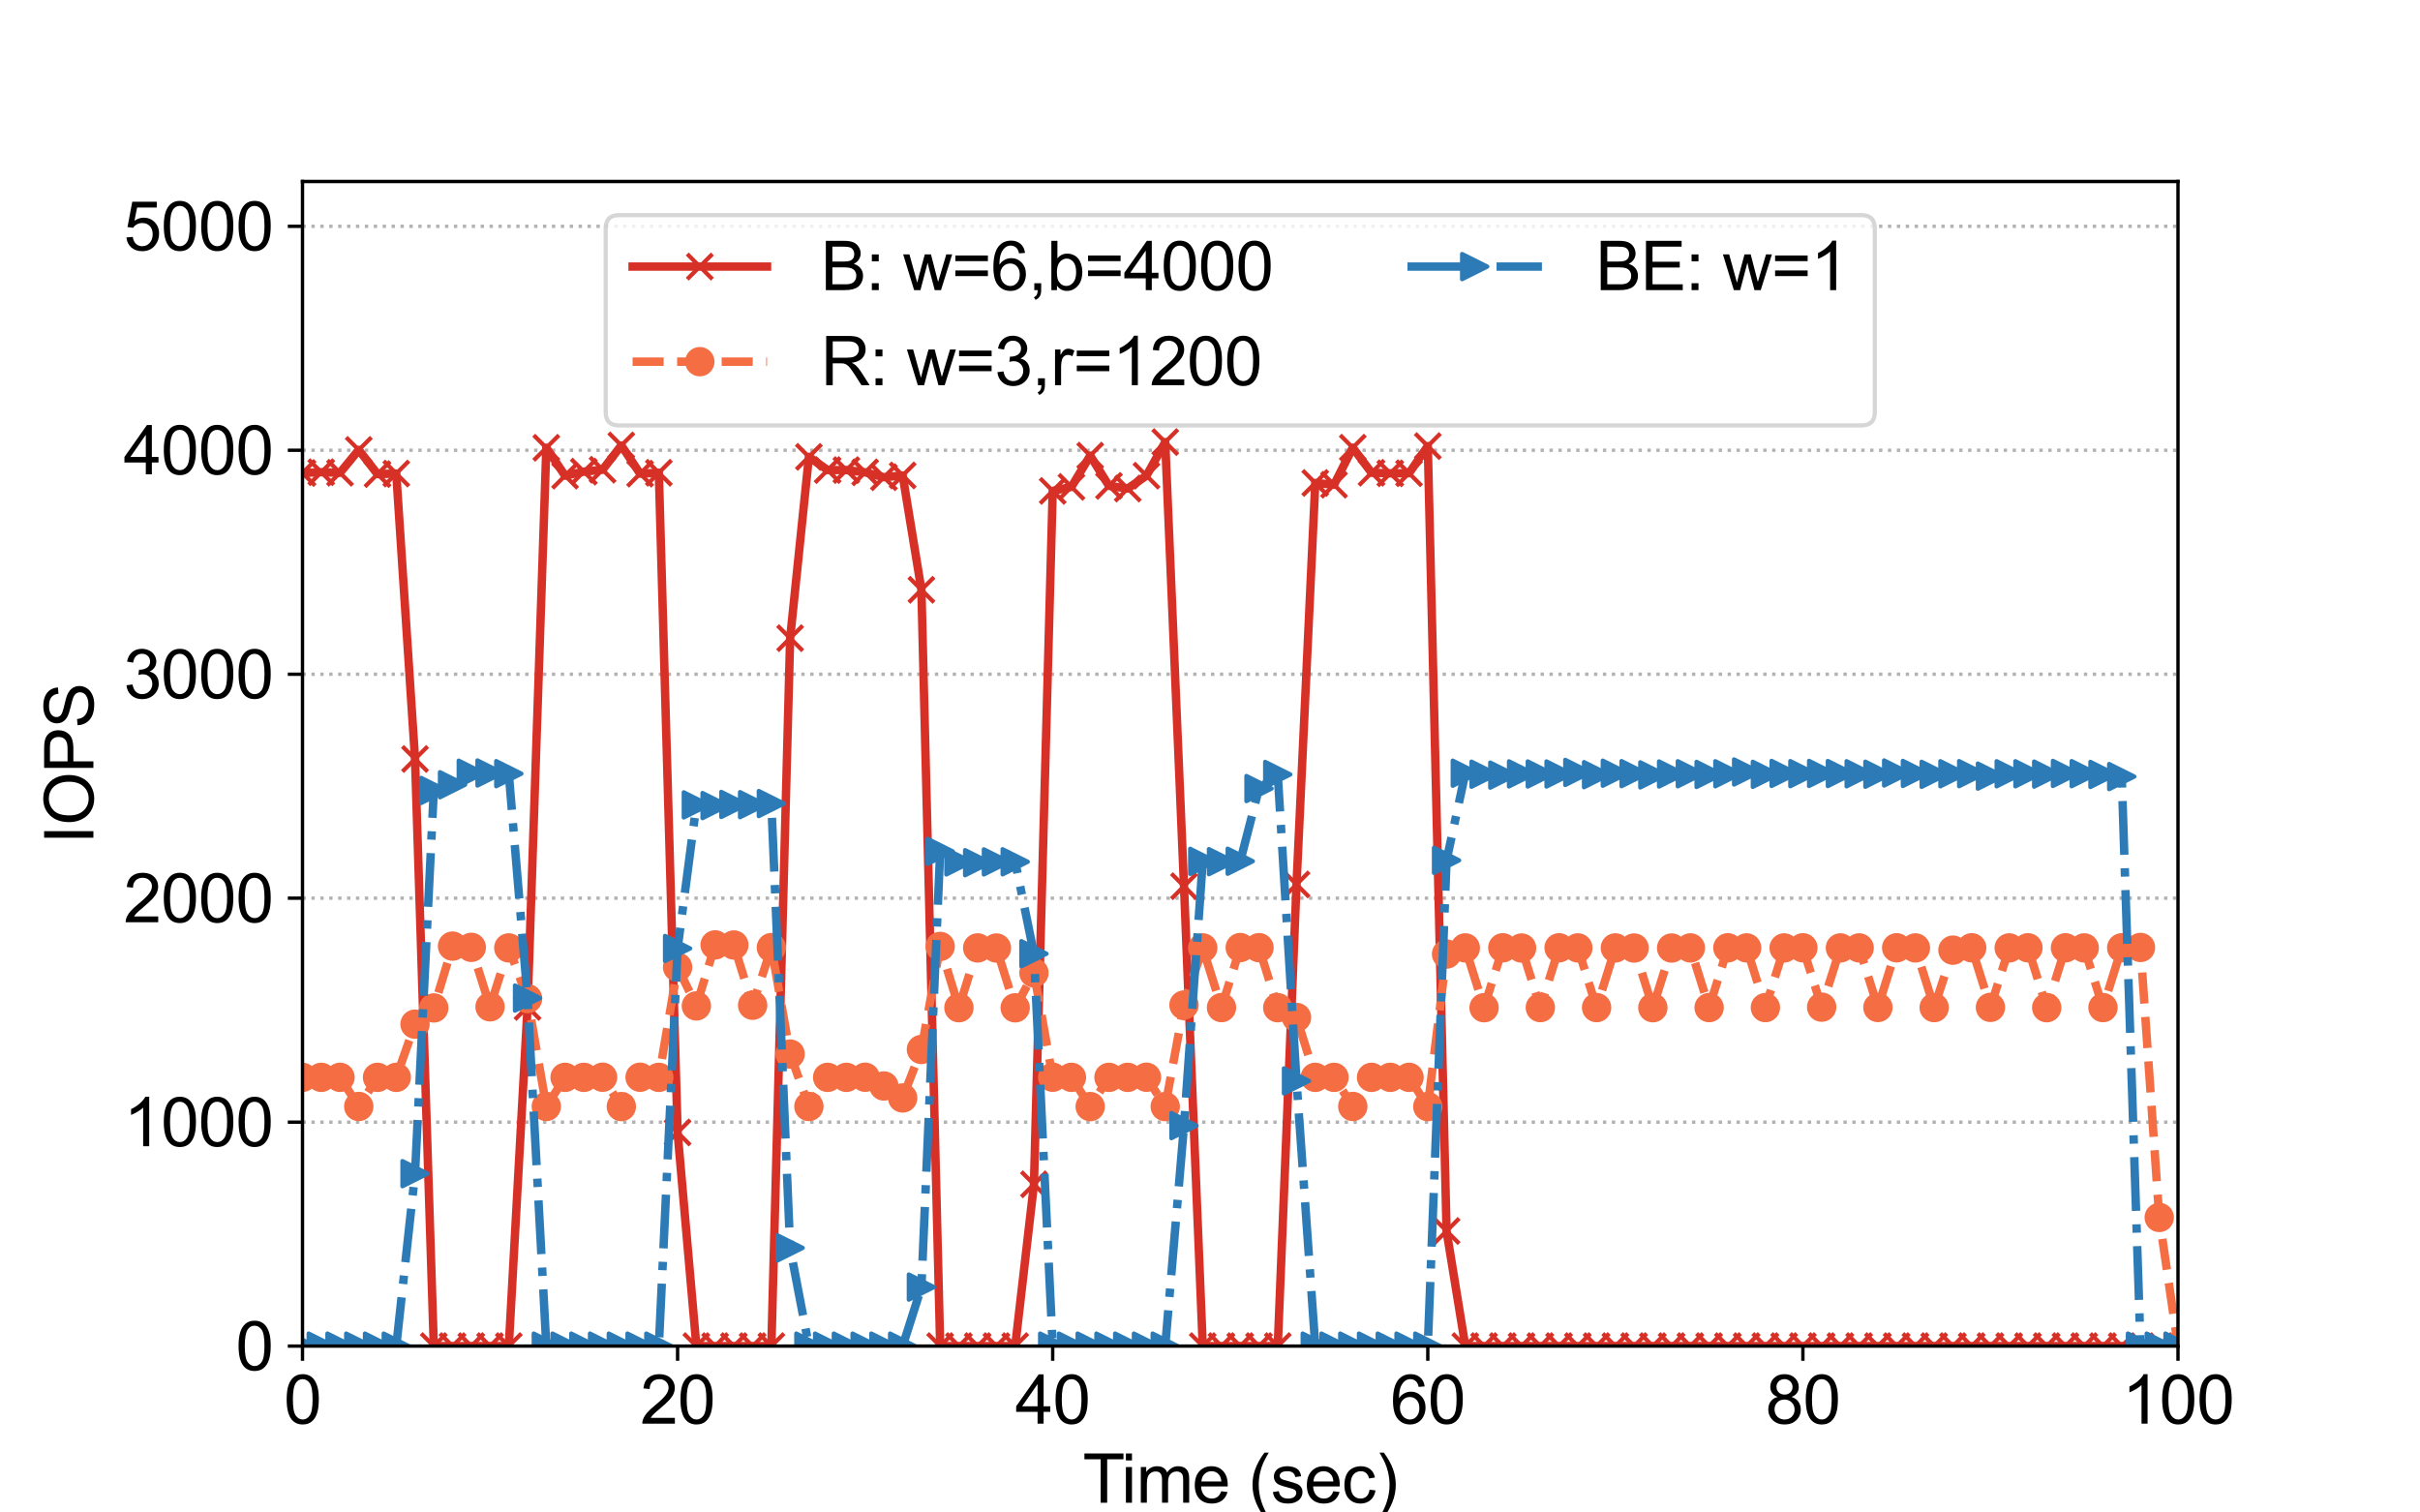 <?xml version="1.0" encoding="utf-8" standalone="no"?>
<!DOCTYPE svg PUBLIC "-//W3C//DTD SVG 1.1//EN"
  "http://www.w3.org/Graphics/SVG/1.1/DTD/svg11.dtd">
<svg height="360pt" version="1.1" viewBox="0 0 576 360" width="576pt" xmlns="http://www.w3.org/2000/svg" xmlns:xlink="http://www.w3.org/1999/xlink">
 <defs>
  <style type="text/css">*{stroke-linecap:butt;stroke-linejoin:round;}</style>
 </defs>
 <g id="figure_1">
  <g id="patch_1">
   <path d="M 0 360 
L 576 360 
L 576 0 
L 0 0 
z
" style="fill:#ffffff;"/>
  </g>
  <g id="axes_1">
   <g id="patch_2">
    <path d="M 72 320.4 
L 518.4 320.4 
L 518.4 43.2 
L 72 43.2 
z
" style="fill:#ffffff;"/>
   </g>
   <g id="matplotlib.axis_1">
    <g id="xtick_1">
     <g id="line2d_1">
      <defs>
       <path d="M 0 0 
L 0 3.5 
" id="m200ebbb03b" style="stroke:#000000;stroke-width:0.8;"/>
      </defs>
      <g>
       <use style="stroke:#000000;stroke-width:0.8;" x="72" xlink:href="#m200ebbb03b" y="320.4"/>
      </g>
     </g>
     <g id="text_1">
      <!-- 0 -->
      <g transform="translate(67.551 338.853)scale(0.16 -0.16)">
       <defs>
        <path d="M 266 2259 
Q 266 3072 433 3567 
Q 600 4063 929 4331 
Q 1259 4600 1759 4600 
Q 2128 4600 2406 4451 
Q 2684 4303 2865 4023 
Q 3047 3744 3150 3342 
Q 3253 2941 3253 2259 
Q 3253 1453 3087 958 
Q 2922 463 2592 192 
Q 2263 -78 1759 -78 
Q 1097 -78 719 397 
Q 266 969 266 2259 
z
M 844 2259 
Q 844 1131 1108 757 
Q 1372 384 1759 384 
Q 2147 384 2411 759 
Q 2675 1134 2675 2259 
Q 2675 3391 2411 3762 
Q 2147 4134 1753 4134 
Q 1366 4134 1134 3806 
Q 844 3388 844 2259 
z
" id="ArialMT-30" transform="scale(0.016)"/>
       </defs>
       <use xlink:href="#ArialMT-30"/>
      </g>
     </g>
    </g>
    <g id="xtick_2">
     <g id="line2d_2">
      <g>
       <use style="stroke:#000000;stroke-width:0.8;" x="161.28" xlink:href="#m200ebbb03b" y="320.4"/>
      </g>
     </g>
     <g id="text_2">
      <!-- 20 -->
      <g transform="translate(152.382 338.853)scale(0.16 -0.16)">
       <defs>
        <path d="M 3222 541 
L 3222 0 
L 194 0 
Q 188 203 259 391 
Q 375 700 629 1000 
Q 884 1300 1366 1694 
Q 2113 2306 2375 2664 
Q 2638 3022 2638 3341 
Q 2638 3675 2398 3904 
Q 2159 4134 1775 4134 
Q 1369 4134 1125 3890 
Q 881 3647 878 3216 
L 300 3275 
Q 359 3922 746 4261 
Q 1134 4600 1788 4600 
Q 2447 4600 2831 4234 
Q 3216 3869 3216 3328 
Q 3216 3053 3103 2787 
Q 2991 2522 2730 2228 
Q 2469 1934 1863 1422 
Q 1356 997 1212 845 
Q 1069 694 975 541 
L 3222 541 
z
" id="ArialMT-32" transform="scale(0.016)"/>
       </defs>
       <use xlink:href="#ArialMT-32"/>
       <use x="55.615" xlink:href="#ArialMT-30"/>
      </g>
     </g>
    </g>
    <g id="xtick_3">
     <g id="line2d_3">
      <g>
       <use style="stroke:#000000;stroke-width:0.8;" x="250.56" xlink:href="#m200ebbb03b" y="320.4"/>
      </g>
     </g>
     <g id="text_3">
      <!-- 40 -->
      <g transform="translate(241.662 338.853)scale(0.16 -0.16)">
       <defs>
        <path d="M 2069 0 
L 2069 1097 
L 81 1097 
L 81 1613 
L 2172 4581 
L 2631 4581 
L 2631 1613 
L 3250 1613 
L 3250 1097 
L 2631 1097 
L 2631 0 
L 2069 0 
z
M 2069 1613 
L 2069 3678 
L 634 1613 
L 2069 1613 
z
" id="ArialMT-34" transform="scale(0.016)"/>
       </defs>
       <use xlink:href="#ArialMT-34"/>
       <use x="55.615" xlink:href="#ArialMT-30"/>
      </g>
     </g>
    </g>
    <g id="xtick_4">
     <g id="line2d_4">
      <g>
       <use style="stroke:#000000;stroke-width:0.8;" x="339.84" xlink:href="#m200ebbb03b" y="320.4"/>
      </g>
     </g>
     <g id="text_4">
      <!-- 60 -->
      <g transform="translate(330.942 338.853)scale(0.16 -0.16)">
       <defs>
        <path d="M 3184 3459 
L 2625 3416 
Q 2550 3747 2413 3897 
Q 2184 4138 1850 4138 
Q 1581 4138 1378 3988 
Q 1113 3794 959 3422 
Q 806 3050 800 2363 
Q 1003 2672 1297 2822 
Q 1591 2972 1913 2972 
Q 2475 2972 2870 2558 
Q 3266 2144 3266 1488 
Q 3266 1056 3080 686 
Q 2894 316 2569 119 
Q 2244 -78 1831 -78 
Q 1128 -78 684 439 
Q 241 956 241 2144 
Q 241 3472 731 4075 
Q 1159 4600 1884 4600 
Q 2425 4600 2770 4297 
Q 3116 3994 3184 3459 
z
M 888 1484 
Q 888 1194 1011 928 
Q 1134 663 1356 523 
Q 1578 384 1822 384 
Q 2178 384 2434 671 
Q 2691 959 2691 1453 
Q 2691 1928 2437 2201 
Q 2184 2475 1800 2475 
Q 1419 2475 1153 2201 
Q 888 1928 888 1484 
z
" id="ArialMT-36" transform="scale(0.016)"/>
       </defs>
       <use xlink:href="#ArialMT-36"/>
       <use x="55.615" xlink:href="#ArialMT-30"/>
      </g>
     </g>
    </g>
    <g id="xtick_5">
     <g id="line2d_5">
      <g>
       <use style="stroke:#000000;stroke-width:0.8;" x="429.12" xlink:href="#m200ebbb03b" y="320.4"/>
      </g>
     </g>
     <g id="text_5">
      <!-- 80 -->
      <g transform="translate(420.223 338.853)scale(0.16 -0.16)">
       <defs>
        <path d="M 1131 2484 
Q 781 2613 612 2850 
Q 444 3088 444 3419 
Q 444 3919 803 4259 
Q 1163 4600 1759 4600 
Q 2359 4600 2725 4251 
Q 3091 3903 3091 3403 
Q 3091 3084 2923 2848 
Q 2756 2613 2416 2484 
Q 2838 2347 3058 2040 
Q 3278 1734 3278 1309 
Q 3278 722 2862 322 
Q 2447 -78 1769 -78 
Q 1091 -78 675 323 
Q 259 725 259 1325 
Q 259 1772 486 2073 
Q 713 2375 1131 2484 
z
M 1019 3438 
Q 1019 3113 1228 2906 
Q 1438 2700 1772 2700 
Q 2097 2700 2305 2904 
Q 2513 3109 2513 3406 
Q 2513 3716 2298 3927 
Q 2084 4138 1766 4138 
Q 1444 4138 1231 3931 
Q 1019 3725 1019 3438 
z
M 838 1322 
Q 838 1081 952 856 
Q 1066 631 1291 507 
Q 1516 384 1775 384 
Q 2178 384 2440 643 
Q 2703 903 2703 1303 
Q 2703 1709 2433 1975 
Q 2163 2241 1756 2241 
Q 1359 2241 1098 1978 
Q 838 1716 838 1322 
z
" id="ArialMT-38" transform="scale(0.016)"/>
       </defs>
       <use xlink:href="#ArialMT-38"/>
       <use x="55.615" xlink:href="#ArialMT-30"/>
      </g>
     </g>
    </g>
    <g id="xtick_6">
     <g id="line2d_6">
      <g>
       <use style="stroke:#000000;stroke-width:0.8;" x="518.4" xlink:href="#m200ebbb03b" y="320.4"/>
      </g>
     </g>
     <g id="text_6">
      <!-- 100 -->
      <g transform="translate(505.054 338.853)scale(0.16 -0.16)">
       <defs>
        <path d="M 2384 0 
L 1822 0 
L 1822 3584 
Q 1619 3391 1289 3197 
Q 959 3003 697 2906 
L 697 3450 
Q 1169 3672 1522 3987 
Q 1875 4303 2022 4600 
L 2384 4600 
L 2384 0 
z
" id="ArialMT-31" transform="scale(0.016)"/>
       </defs>
       <use xlink:href="#ArialMT-31"/>
       <use x="55.615" xlink:href="#ArialMT-30"/>
       <use x="111.23" xlink:href="#ArialMT-30"/>
      </g>
     </g>
    </g>
    <g id="text_7">
     <!-- Time (sec) -->
     <g transform="translate(257.725 357.68)scale(0.16 -0.16)">
      <defs>
       <path d="M 1659 0 
L 1659 4041 
L 150 4041 
L 150 4581 
L 3781 4581 
L 3781 4041 
L 2266 4041 
L 2266 0 
L 1659 0 
z
" id="ArialMT-54" transform="scale(0.016)"/>
       <path d="M 425 3934 
L 425 4581 
L 988 4581 
L 988 3934 
L 425 3934 
z
M 425 0 
L 425 3319 
L 988 3319 
L 988 0 
L 425 0 
z
" id="ArialMT-69" transform="scale(0.016)"/>
       <path d="M 422 0 
L 422 3319 
L 925 3319 
L 925 2853 
Q 1081 3097 1340 3245 
Q 1600 3394 1931 3394 
Q 2300 3394 2536 3241 
Q 2772 3088 2869 2813 
Q 3263 3394 3894 3394 
Q 4388 3394 4653 3120 
Q 4919 2847 4919 2278 
L 4919 0 
L 4359 0 
L 4359 2091 
Q 4359 2428 4304 2576 
Q 4250 2725 4106 2815 
Q 3963 2906 3769 2906 
Q 3419 2906 3187 2673 
Q 2956 2441 2956 1928 
L 2956 0 
L 2394 0 
L 2394 2156 
Q 2394 2531 2256 2718 
Q 2119 2906 1806 2906 
Q 1569 2906 1367 2781 
Q 1166 2656 1075 2415 
Q 984 2175 984 1722 
L 984 0 
L 422 0 
z
" id="ArialMT-6d" transform="scale(0.016)"/>
       <path d="M 2694 1069 
L 3275 997 
Q 3138 488 2766 206 
Q 2394 -75 1816 -75 
Q 1088 -75 661 373 
Q 234 822 234 1631 
Q 234 2469 665 2931 
Q 1097 3394 1784 3394 
Q 2450 3394 2872 2941 
Q 3294 2488 3294 1666 
Q 3294 1616 3291 1516 
L 816 1516 
Q 847 969 1125 678 
Q 1403 388 1819 388 
Q 2128 388 2347 550 
Q 2566 713 2694 1069 
z
M 847 1978 
L 2700 1978 
Q 2663 2397 2488 2606 
Q 2219 2931 1791 2931 
Q 1403 2931 1139 2672 
Q 875 2413 847 1978 
z
" id="ArialMT-65" transform="scale(0.016)"/>
       <path id="ArialMT-20" transform="scale(0.016)"/>
       <path d="M 1497 -1347 
Q 1031 -759 709 28 
Q 388 816 388 1659 
Q 388 2403 628 3084 
Q 909 3875 1497 4659 
L 1900 4659 
Q 1522 4009 1400 3731 
Q 1209 3300 1100 2831 
Q 966 2247 966 1656 
Q 966 153 1900 -1347 
L 1497 -1347 
z
" id="ArialMT-28" transform="scale(0.016)"/>
       <path d="M 197 991 
L 753 1078 
Q 800 744 1014 566 
Q 1228 388 1613 388 
Q 2000 388 2187 545 
Q 2375 703 2375 916 
Q 2375 1106 2209 1216 
Q 2094 1291 1634 1406 
Q 1016 1563 777 1677 
Q 538 1791 414 1992 
Q 291 2194 291 2438 
Q 291 2659 392 2848 
Q 494 3038 669 3163 
Q 800 3259 1026 3326 
Q 1253 3394 1513 3394 
Q 1903 3394 2198 3281 
Q 2494 3169 2634 2976 
Q 2775 2784 2828 2463 
L 2278 2388 
Q 2241 2644 2061 2787 
Q 1881 2931 1553 2931 
Q 1166 2931 1000 2803 
Q 834 2675 834 2503 
Q 834 2394 903 2306 
Q 972 2216 1119 2156 
Q 1203 2125 1616 2013 
Q 2213 1853 2448 1751 
Q 2684 1650 2818 1456 
Q 2953 1263 2953 975 
Q 2953 694 2789 445 
Q 2625 197 2315 61 
Q 2006 -75 1616 -75 
Q 969 -75 630 194 
Q 291 463 197 991 
z
" id="ArialMT-73" transform="scale(0.016)"/>
       <path d="M 2588 1216 
L 3141 1144 
Q 3050 572 2676 248 
Q 2303 -75 1759 -75 
Q 1078 -75 664 370 
Q 250 816 250 1647 
Q 250 2184 428 2587 
Q 606 2991 970 3192 
Q 1334 3394 1763 3394 
Q 2303 3394 2647 3120 
Q 2991 2847 3088 2344 
L 2541 2259 
Q 2463 2594 2264 2762 
Q 2066 2931 1784 2931 
Q 1359 2931 1093 2626 
Q 828 2322 828 1663 
Q 828 994 1084 691 
Q 1341 388 1753 388 
Q 2084 388 2306 591 
Q 2528 794 2588 1216 
z
" id="ArialMT-63" transform="scale(0.016)"/>
       <path d="M 791 -1347 
L 388 -1347 
Q 1322 153 1322 1656 
Q 1322 2244 1188 2822 
Q 1081 3291 891 3722 
Q 769 4003 388 4659 
L 791 4659 
Q 1378 3875 1659 3084 
Q 1900 2403 1900 1659 
Q 1900 816 1576 28 
Q 1253 -759 791 -1347 
z
" id="ArialMT-29" transform="scale(0.016)"/>
      </defs>
      <use xlink:href="#ArialMT-54"/>
      <use x="57.334" xlink:href="#ArialMT-69"/>
      <use x="79.551" xlink:href="#ArialMT-6d"/>
      <use x="162.852" xlink:href="#ArialMT-65"/>
      <use x="218.467" xlink:href="#ArialMT-20"/>
      <use x="246.25" xlink:href="#ArialMT-28"/>
      <use x="279.551" xlink:href="#ArialMT-73"/>
      <use x="329.551" xlink:href="#ArialMT-65"/>
      <use x="385.166" xlink:href="#ArialMT-63"/>
      <use x="435.166" xlink:href="#ArialMT-29"/>
     </g>
    </g>
   </g>
   <g id="matplotlib.axis_2">
    <g id="ytick_1">
     <g id="line2d_7">
      <path clip-path="url(#pb73de44a5d)" d="M 72 320.4 
L 518.4 320.4 
" style="fill:none;stroke:#b2b2b2;stroke-dasharray:0.8,1.32;stroke-dashoffset:0;stroke-width:0.8;"/>
     </g>
     <g id="line2d_8">
      <defs>
       <path d="M 0 0 
L -3.5 0 
" id="m3f30666cab" style="stroke:#000000;stroke-width:0.8;"/>
      </defs>
      <g>
       <use style="stroke:#000000;stroke-width:0.8;" x="72" xlink:href="#m3f30666cab" y="320.4"/>
      </g>
     </g>
     <g id="text_8">
      <!-- 0 -->
      <g transform="translate(56.102 326.126)scale(0.16 -0.16)">
       <use xlink:href="#ArialMT-30"/>
      </g>
     </g>
    </g>
    <g id="ytick_2">
     <g id="line2d_9">
      <path clip-path="url(#pb73de44a5d)" d="M 72 267.092 
L 518.4 267.092 
" style="fill:none;stroke:#b2b2b2;stroke-dasharray:0.8,1.32;stroke-dashoffset:0;stroke-width:0.8;"/>
     </g>
     <g id="line2d_10">
      <g>
       <use style="stroke:#000000;stroke-width:0.8;" x="72" xlink:href="#m3f30666cab" y="267.092"/>
      </g>
     </g>
     <g id="text_9">
      <!-- 1000 -->
      <g transform="translate(29.41 272.819)scale(0.16 -0.16)">
       <use xlink:href="#ArialMT-31"/>
       <use x="55.615" xlink:href="#ArialMT-30"/>
       <use x="111.23" xlink:href="#ArialMT-30"/>
       <use x="166.846" xlink:href="#ArialMT-30"/>
      </g>
     </g>
    </g>
    <g id="ytick_3">
     <g id="line2d_11">
      <path clip-path="url(#pb73de44a5d)" d="M 72 213.785 
L 518.4 213.785 
" style="fill:none;stroke:#b2b2b2;stroke-dasharray:0.8,1.32;stroke-dashoffset:0;stroke-width:0.8;"/>
     </g>
     <g id="line2d_12">
      <g>
       <use style="stroke:#000000;stroke-width:0.8;" x="72" xlink:href="#m3f30666cab" y="213.785"/>
      </g>
     </g>
     <g id="text_10">
      <!-- 2000 -->
      <g transform="translate(29.41 219.511)scale(0.16 -0.16)">
       <use xlink:href="#ArialMT-32"/>
       <use x="55.615" xlink:href="#ArialMT-30"/>
       <use x="111.23" xlink:href="#ArialMT-30"/>
       <use x="166.846" xlink:href="#ArialMT-30"/>
      </g>
     </g>
    </g>
    <g id="ytick_4">
     <g id="line2d_13">
      <path clip-path="url(#pb73de44a5d)" d="M 72 160.477 
L 518.4 160.477 
" style="fill:none;stroke:#b2b2b2;stroke-dasharray:0.8,1.32;stroke-dashoffset:0;stroke-width:0.8;"/>
     </g>
     <g id="line2d_14">
      <g>
       <use style="stroke:#000000;stroke-width:0.8;" x="72" xlink:href="#m3f30666cab" y="160.477"/>
      </g>
     </g>
     <g id="text_11">
      <!-- 3000 -->
      <g transform="translate(29.41 166.203)scale(0.16 -0.16)">
       <defs>
        <path d="M 269 1209 
L 831 1284 
Q 928 806 1161 595 
Q 1394 384 1728 384 
Q 2125 384 2398 659 
Q 2672 934 2672 1341 
Q 2672 1728 2419 1979 
Q 2166 2231 1775 2231 
Q 1616 2231 1378 2169 
L 1441 2663 
Q 1497 2656 1531 2656 
Q 1891 2656 2178 2843 
Q 2466 3031 2466 3422 
Q 2466 3731 2256 3934 
Q 2047 4138 1716 4138 
Q 1388 4138 1169 3931 
Q 950 3725 888 3313 
L 325 3413 
Q 428 3978 793 4289 
Q 1159 4600 1703 4600 
Q 2078 4600 2393 4439 
Q 2709 4278 2876 4000 
Q 3044 3722 3044 3409 
Q 3044 3113 2884 2869 
Q 2725 2625 2413 2481 
Q 2819 2388 3044 2092 
Q 3269 1797 3269 1353 
Q 3269 753 2831 336 
Q 2394 -81 1725 -81 
Q 1122 -81 723 278 
Q 325 638 269 1209 
z
" id="ArialMT-33" transform="scale(0.016)"/>
       </defs>
       <use xlink:href="#ArialMT-33"/>
       <use x="55.615" xlink:href="#ArialMT-30"/>
       <use x="111.23" xlink:href="#ArialMT-30"/>
       <use x="166.846" xlink:href="#ArialMT-30"/>
      </g>
     </g>
    </g>
    <g id="ytick_5">
     <g id="line2d_15">
      <path clip-path="url(#pb73de44a5d)" d="M 72 107.169 
L 518.4 107.169 
" style="fill:none;stroke:#b2b2b2;stroke-dasharray:0.8,1.32;stroke-dashoffset:0;stroke-width:0.8;"/>
     </g>
     <g id="line2d_16">
      <g>
       <use style="stroke:#000000;stroke-width:0.8;" x="72" xlink:href="#m3f30666cab" y="107.169"/>
      </g>
     </g>
     <g id="text_12">
      <!-- 4000 -->
      <g transform="translate(29.41 112.895)scale(0.16 -0.16)">
       <use xlink:href="#ArialMT-34"/>
       <use x="55.615" xlink:href="#ArialMT-30"/>
       <use x="111.23" xlink:href="#ArialMT-30"/>
       <use x="166.846" xlink:href="#ArialMT-30"/>
      </g>
     </g>
    </g>
    <g id="ytick_6">
     <g id="line2d_17">
      <path clip-path="url(#pb73de44a5d)" d="M 72 53.862 
L 518.4 53.862 
" style="fill:none;stroke:#b2b2b2;stroke-dasharray:0.8,1.32;stroke-dashoffset:0;stroke-width:0.8;"/>
     </g>
     <g id="line2d_18">
      <g>
       <use style="stroke:#000000;stroke-width:0.8;" x="72" xlink:href="#m3f30666cab" y="53.862"/>
      </g>
     </g>
     <g id="text_13">
      <!-- 5000 -->
      <g transform="translate(29.41 59.588)scale(0.16 -0.16)">
       <defs>
        <path d="M 266 1200 
L 856 1250 
Q 922 819 1161 601 
Q 1400 384 1738 384 
Q 2144 384 2425 690 
Q 2706 997 2706 1503 
Q 2706 1984 2436 2262 
Q 2166 2541 1728 2541 
Q 1456 2541 1237 2417 
Q 1019 2294 894 2097 
L 366 2166 
L 809 4519 
L 3088 4519 
L 3088 3981 
L 1259 3981 
L 1013 2750 
Q 1425 3038 1878 3038 
Q 2478 3038 2890 2622 
Q 3303 2206 3303 1553 
Q 3303 931 2941 478 
Q 2500 -78 1738 -78 
Q 1113 -78 717 272 
Q 322 622 266 1200 
z
" id="ArialMT-35" transform="scale(0.016)"/>
       </defs>
       <use xlink:href="#ArialMT-35"/>
       <use x="55.615" xlink:href="#ArialMT-30"/>
       <use x="111.23" xlink:href="#ArialMT-30"/>
       <use x="166.846" xlink:href="#ArialMT-30"/>
      </g>
     </g>
    </g>
    <g id="text_14">
     <!-- IOPS -->
     <g transform="translate(22.23 200.917)rotate(-90)scale(0.16 -0.16)">
      <defs>
       <path d="M 597 0 
L 597 4581 
L 1203 4581 
L 1203 0 
L 597 0 
z
" id="ArialMT-49" transform="scale(0.016)"/>
       <path d="M 309 2231 
Q 309 3372 921 4017 
Q 1534 4663 2503 4663 
Q 3138 4663 3647 4359 
Q 4156 4056 4423 3514 
Q 4691 2972 4691 2284 
Q 4691 1588 4409 1038 
Q 4128 488 3612 205 
Q 3097 -78 2500 -78 
Q 1853 -78 1343 234 
Q 834 547 571 1087 
Q 309 1628 309 2231 
z
M 934 2222 
Q 934 1394 1379 917 
Q 1825 441 2497 441 
Q 3181 441 3623 922 
Q 4066 1403 4066 2288 
Q 4066 2847 3877 3264 
Q 3688 3681 3323 3911 
Q 2959 4141 2506 4141 
Q 1863 4141 1398 3698 
Q 934 3256 934 2222 
z
" id="ArialMT-4f" transform="scale(0.016)"/>
       <path d="M 494 0 
L 494 4581 
L 2222 4581 
Q 2678 4581 2919 4538 
Q 3256 4481 3484 4323 
Q 3713 4166 3852 3881 
Q 3991 3597 3991 3256 
Q 3991 2672 3619 2267 
Q 3247 1863 2275 1863 
L 1100 1863 
L 1100 0 
L 494 0 
z
M 1100 2403 
L 2284 2403 
Q 2872 2403 3119 2622 
Q 3366 2841 3366 3238 
Q 3366 3525 3220 3729 
Q 3075 3934 2838 4000 
Q 2684 4041 2272 4041 
L 1100 4041 
L 1100 2403 
z
" id="ArialMT-50" transform="scale(0.016)"/>
       <path d="M 288 1472 
L 859 1522 
Q 900 1178 1048 958 
Q 1197 738 1509 602 
Q 1822 466 2213 466 
Q 2559 466 2825 569 
Q 3091 672 3220 851 
Q 3350 1031 3350 1244 
Q 3350 1459 3225 1620 
Q 3100 1781 2813 1891 
Q 2628 1963 1997 2114 
Q 1366 2266 1113 2400 
Q 784 2572 623 2826 
Q 463 3081 463 3397 
Q 463 3744 659 4045 
Q 856 4347 1234 4503 
Q 1613 4659 2075 4659 
Q 2584 4659 2973 4495 
Q 3363 4331 3572 4012 
Q 3781 3694 3797 3291 
L 3216 3247 
Q 3169 3681 2898 3903 
Q 2628 4125 2100 4125 
Q 1550 4125 1298 3923 
Q 1047 3722 1047 3438 
Q 1047 3191 1225 3031 
Q 1400 2872 2139 2705 
Q 2878 2538 3153 2413 
Q 3553 2228 3743 1945 
Q 3934 1663 3934 1294 
Q 3934 928 3725 604 
Q 3516 281 3123 101 
Q 2731 -78 2241 -78 
Q 1619 -78 1198 103 
Q 778 284 539 648 
Q 300 1013 288 1472 
z
" id="ArialMT-53" transform="scale(0.016)"/>
      </defs>
      <use xlink:href="#ArialMT-49"/>
      <use x="27.783" xlink:href="#ArialMT-4f"/>
      <use x="105.566" xlink:href="#ArialMT-50"/>
      <use x="172.266" xlink:href="#ArialMT-53"/>
     </g>
    </g>
   </g>
   <g id="line2d_19">
    <path clip-path="url(#pb73de44a5d)" d="M 72 112.58 
L 76.464 112.393 
L 80.928 112.527 
L 85.392 107.089 
L 89.856 112.847 
L 94.32 112.713 
L 98.784 180.654 
L 103.248 320.4 
L 107.712 320.4 
L 112.176 320.4 
L 116.64 320.4 
L 121.104 320.4 
L 125.568 239.666 
L 130.032 106.583 
L 134.496 113.22 
L 138.96 112.26 
L 143.424 111.807 
L 147.888 106.023 
L 152.352 112.74 
L 156.816 112.527 
L 161.28 269.544 
L 165.744 320.4 
L 170.208 320.4 
L 174.672 320.4 
L 179.136 320.4 
L 183.6 320.4 
L 188.064 151.894 
L 192.528 108.742 
L 196.992 111.887 
L 201.456 111.887 
L 205.92 112.42 
L 210.384 113.593 
L 214.848 113.166 
L 219.312 140.38 
L 223.776 320.4 
L 228.24 320.4 
L 232.704 320.4 
L 237.168 320.4 
L 241.632 320.4 
L 246.096 281.885 
L 250.56 116.845 
L 255.024 115.885 
L 259.488 108.449 
L 263.952 115.645 
L 268.416 116.285 
L 272.88 113.22 
L 277.344 105.224 
L 281.808 210.933 
L 286.272 320.4 
L 290.736 320.4 
L 295.2 320.4 
L 299.664 320.4 
L 304.128 320.4 
L 308.592 210.506 
L 313.056 114.952 
L 317.52 115.379 
L 321.984 106.556 
L 326.448 112.527 
L 330.912 112.66 
L 335.376 112.633 
L 339.84 106.183 
L 344.304 293 
L 348.768 320.4 
L 353.232 320.4 
L 357.696 320.4 
L 362.16 320.4 
L 366.624 320.4 
L 371.088 320.4 
L 375.552 320.4 
L 380.016 320.4 
L 384.48 320.4 
L 388.944 320.4 
L 393.408 320.4 
L 397.872 320.4 
L 402.336 320.4 
L 406.8 320.4 
L 411.264 320.4 
L 415.728 320.4 
L 420.192 320.4 
L 424.656 320.4 
L 429.12 320.4 
L 433.584 320.4 
L 438.048 320.4 
L 442.512 320.4 
L 446.976 320.4 
L 451.44 320.4 
L 455.904 320.4 
L 460.368 320.4 
L 464.832 320.4 
L 469.296 320.4 
L 473.76 320.4 
L 478.224 320.4 
L 482.688 320.4 
L 487.152 320.4 
L 491.616 320.4 
L 496.08 320.4 
L 500.544 320.4 
L 505.008 320.4 
L 509.472 320.4 
L 513.936 320.4 
L 518.4 320.4 
" style="fill:none;stroke:#d73027;stroke-linecap:square;stroke-width:2;"/>
    <defs>
     <path d="M -3 3 
L 3 -3 
M -3 -3 
L 3 3 
" id="m72b52b7721" style="stroke:#d73027;"/>
    </defs>
    <g clip-path="url(#pb73de44a5d)">
     <use style="fill:#d73027;stroke:#d73027;" x="72" xlink:href="#m72b52b7721" y="112.58"/>
     <use style="fill:#d73027;stroke:#d73027;" x="76.464" xlink:href="#m72b52b7721" y="112.393"/>
     <use style="fill:#d73027;stroke:#d73027;" x="80.928" xlink:href="#m72b52b7721" y="112.527"/>
     <use style="fill:#d73027;stroke:#d73027;" x="85.392" xlink:href="#m72b52b7721" y="107.089"/>
     <use style="fill:#d73027;stroke:#d73027;" x="89.856" xlink:href="#m72b52b7721" y="112.847"/>
     <use style="fill:#d73027;stroke:#d73027;" x="94.32" xlink:href="#m72b52b7721" y="112.713"/>
     <use style="fill:#d73027;stroke:#d73027;" x="98.784" xlink:href="#m72b52b7721" y="180.654"/>
     <use style="fill:#d73027;stroke:#d73027;" x="103.248" xlink:href="#m72b52b7721" y="320.4"/>
     <use style="fill:#d73027;stroke:#d73027;" x="107.712" xlink:href="#m72b52b7721" y="320.4"/>
     <use style="fill:#d73027;stroke:#d73027;" x="112.176" xlink:href="#m72b52b7721" y="320.4"/>
     <use style="fill:#d73027;stroke:#d73027;" x="116.64" xlink:href="#m72b52b7721" y="320.4"/>
     <use style="fill:#d73027;stroke:#d73027;" x="121.104" xlink:href="#m72b52b7721" y="320.4"/>
     <use style="fill:#d73027;stroke:#d73027;" x="125.568" xlink:href="#m72b52b7721" y="239.666"/>
     <use style="fill:#d73027;stroke:#d73027;" x="130.032" xlink:href="#m72b52b7721" y="106.583"/>
     <use style="fill:#d73027;stroke:#d73027;" x="134.496" xlink:href="#m72b52b7721" y="113.22"/>
     <use style="fill:#d73027;stroke:#d73027;" x="138.96" xlink:href="#m72b52b7721" y="112.26"/>
     <use style="fill:#d73027;stroke:#d73027;" x="143.424" xlink:href="#m72b52b7721" y="111.807"/>
     <use style="fill:#d73027;stroke:#d73027;" x="147.888" xlink:href="#m72b52b7721" y="106.023"/>
     <use style="fill:#d73027;stroke:#d73027;" x="152.352" xlink:href="#m72b52b7721" y="112.74"/>
     <use style="fill:#d73027;stroke:#d73027;" x="156.816" xlink:href="#m72b52b7721" y="112.527"/>
     <use style="fill:#d73027;stroke:#d73027;" x="161.28" xlink:href="#m72b52b7721" y="269.544"/>
     <use style="fill:#d73027;stroke:#d73027;" x="165.744" xlink:href="#m72b52b7721" y="320.4"/>
     <use style="fill:#d73027;stroke:#d73027;" x="170.208" xlink:href="#m72b52b7721" y="320.4"/>
     <use style="fill:#d73027;stroke:#d73027;" x="174.672" xlink:href="#m72b52b7721" y="320.4"/>
     <use style="fill:#d73027;stroke:#d73027;" x="179.136" xlink:href="#m72b52b7721" y="320.4"/>
     <use style="fill:#d73027;stroke:#d73027;" x="183.6" xlink:href="#m72b52b7721" y="320.4"/>
     <use style="fill:#d73027;stroke:#d73027;" x="188.064" xlink:href="#m72b52b7721" y="151.894"/>
     <use style="fill:#d73027;stroke:#d73027;" x="192.528" xlink:href="#m72b52b7721" y="108.742"/>
     <use style="fill:#d73027;stroke:#d73027;" x="196.992" xlink:href="#m72b52b7721" y="111.887"/>
     <use style="fill:#d73027;stroke:#d73027;" x="201.456" xlink:href="#m72b52b7721" y="111.887"/>
     <use style="fill:#d73027;stroke:#d73027;" x="205.92" xlink:href="#m72b52b7721" y="112.42"/>
     <use style="fill:#d73027;stroke:#d73027;" x="210.384" xlink:href="#m72b52b7721" y="113.593"/>
     <use style="fill:#d73027;stroke:#d73027;" x="214.848" xlink:href="#m72b52b7721" y="113.166"/>
     <use style="fill:#d73027;stroke:#d73027;" x="219.312" xlink:href="#m72b52b7721" y="140.38"/>
     <use style="fill:#d73027;stroke:#d73027;" x="223.776" xlink:href="#m72b52b7721" y="320.4"/>
     <use style="fill:#d73027;stroke:#d73027;" x="228.24" xlink:href="#m72b52b7721" y="320.4"/>
     <use style="fill:#d73027;stroke:#d73027;" x="232.704" xlink:href="#m72b52b7721" y="320.4"/>
     <use style="fill:#d73027;stroke:#d73027;" x="237.168" xlink:href="#m72b52b7721" y="320.4"/>
     <use style="fill:#d73027;stroke:#d73027;" x="241.632" xlink:href="#m72b52b7721" y="320.4"/>
     <use style="fill:#d73027;stroke:#d73027;" x="246.096" xlink:href="#m72b52b7721" y="281.885"/>
     <use style="fill:#d73027;stroke:#d73027;" x="250.56" xlink:href="#m72b52b7721" y="116.845"/>
     <use style="fill:#d73027;stroke:#d73027;" x="255.024" xlink:href="#m72b52b7721" y="115.885"/>
     <use style="fill:#d73027;stroke:#d73027;" x="259.488" xlink:href="#m72b52b7721" y="108.449"/>
     <use style="fill:#d73027;stroke:#d73027;" x="263.952" xlink:href="#m72b52b7721" y="115.645"/>
     <use style="fill:#d73027;stroke:#d73027;" x="268.416" xlink:href="#m72b52b7721" y="116.285"/>
     <use style="fill:#d73027;stroke:#d73027;" x="272.88" xlink:href="#m72b52b7721" y="113.22"/>
     <use style="fill:#d73027;stroke:#d73027;" x="277.344" xlink:href="#m72b52b7721" y="105.224"/>
     <use style="fill:#d73027;stroke:#d73027;" x="281.808" xlink:href="#m72b52b7721" y="210.933"/>
     <use style="fill:#d73027;stroke:#d73027;" x="286.272" xlink:href="#m72b52b7721" y="320.4"/>
     <use style="fill:#d73027;stroke:#d73027;" x="290.736" xlink:href="#m72b52b7721" y="320.4"/>
     <use style="fill:#d73027;stroke:#d73027;" x="295.2" xlink:href="#m72b52b7721" y="320.4"/>
     <use style="fill:#d73027;stroke:#d73027;" x="299.664" xlink:href="#m72b52b7721" y="320.4"/>
     <use style="fill:#d73027;stroke:#d73027;" x="304.128" xlink:href="#m72b52b7721" y="320.4"/>
     <use style="fill:#d73027;stroke:#d73027;" x="308.592" xlink:href="#m72b52b7721" y="210.506"/>
     <use style="fill:#d73027;stroke:#d73027;" x="313.056" xlink:href="#m72b52b7721" y="114.952"/>
     <use style="fill:#d73027;stroke:#d73027;" x="317.52" xlink:href="#m72b52b7721" y="115.379"/>
     <use style="fill:#d73027;stroke:#d73027;" x="321.984" xlink:href="#m72b52b7721" y="106.556"/>
     <use style="fill:#d73027;stroke:#d73027;" x="326.448" xlink:href="#m72b52b7721" y="112.527"/>
     <use style="fill:#d73027;stroke:#d73027;" x="330.912" xlink:href="#m72b52b7721" y="112.66"/>
     <use style="fill:#d73027;stroke:#d73027;" x="335.376" xlink:href="#m72b52b7721" y="112.633"/>
     <use style="fill:#d73027;stroke:#d73027;" x="339.84" xlink:href="#m72b52b7721" y="106.183"/>
     <use style="fill:#d73027;stroke:#d73027;" x="344.304" xlink:href="#m72b52b7721" y="293"/>
     <use style="fill:#d73027;stroke:#d73027;" x="348.768" xlink:href="#m72b52b7721" y="320.4"/>
     <use style="fill:#d73027;stroke:#d73027;" x="353.232" xlink:href="#m72b52b7721" y="320.4"/>
     <use style="fill:#d73027;stroke:#d73027;" x="357.696" xlink:href="#m72b52b7721" y="320.4"/>
     <use style="fill:#d73027;stroke:#d73027;" x="362.16" xlink:href="#m72b52b7721" y="320.4"/>
     <use style="fill:#d73027;stroke:#d73027;" x="366.624" xlink:href="#m72b52b7721" y="320.4"/>
     <use style="fill:#d73027;stroke:#d73027;" x="371.088" xlink:href="#m72b52b7721" y="320.4"/>
     <use style="fill:#d73027;stroke:#d73027;" x="375.552" xlink:href="#m72b52b7721" y="320.4"/>
     <use style="fill:#d73027;stroke:#d73027;" x="380.016" xlink:href="#m72b52b7721" y="320.4"/>
     <use style="fill:#d73027;stroke:#d73027;" x="384.48" xlink:href="#m72b52b7721" y="320.4"/>
     <use style="fill:#d73027;stroke:#d73027;" x="388.944" xlink:href="#m72b52b7721" y="320.4"/>
     <use style="fill:#d73027;stroke:#d73027;" x="393.408" xlink:href="#m72b52b7721" y="320.4"/>
     <use style="fill:#d73027;stroke:#d73027;" x="397.872" xlink:href="#m72b52b7721" y="320.4"/>
     <use style="fill:#d73027;stroke:#d73027;" x="402.336" xlink:href="#m72b52b7721" y="320.4"/>
     <use style="fill:#d73027;stroke:#d73027;" x="406.8" xlink:href="#m72b52b7721" y="320.4"/>
     <use style="fill:#d73027;stroke:#d73027;" x="411.264" xlink:href="#m72b52b7721" y="320.4"/>
     <use style="fill:#d73027;stroke:#d73027;" x="415.728" xlink:href="#m72b52b7721" y="320.4"/>
     <use style="fill:#d73027;stroke:#d73027;" x="420.192" xlink:href="#m72b52b7721" y="320.4"/>
     <use style="fill:#d73027;stroke:#d73027;" x="424.656" xlink:href="#m72b52b7721" y="320.4"/>
     <use style="fill:#d73027;stroke:#d73027;" x="429.12" xlink:href="#m72b52b7721" y="320.4"/>
     <use style="fill:#d73027;stroke:#d73027;" x="433.584" xlink:href="#m72b52b7721" y="320.4"/>
     <use style="fill:#d73027;stroke:#d73027;" x="438.048" xlink:href="#m72b52b7721" y="320.4"/>
     <use style="fill:#d73027;stroke:#d73027;" x="442.512" xlink:href="#m72b52b7721" y="320.4"/>
     <use style="fill:#d73027;stroke:#d73027;" x="446.976" xlink:href="#m72b52b7721" y="320.4"/>
     <use style="fill:#d73027;stroke:#d73027;" x="451.44" xlink:href="#m72b52b7721" y="320.4"/>
     <use style="fill:#d73027;stroke:#d73027;" x="455.904" xlink:href="#m72b52b7721" y="320.4"/>
     <use style="fill:#d73027;stroke:#d73027;" x="460.368" xlink:href="#m72b52b7721" y="320.4"/>
     <use style="fill:#d73027;stroke:#d73027;" x="464.832" xlink:href="#m72b52b7721" y="320.4"/>
     <use style="fill:#d73027;stroke:#d73027;" x="469.296" xlink:href="#m72b52b7721" y="320.4"/>
     <use style="fill:#d73027;stroke:#d73027;" x="473.76" xlink:href="#m72b52b7721" y="320.4"/>
     <use style="fill:#d73027;stroke:#d73027;" x="478.224" xlink:href="#m72b52b7721" y="320.4"/>
     <use style="fill:#d73027;stroke:#d73027;" x="482.688" xlink:href="#m72b52b7721" y="320.4"/>
     <use style="fill:#d73027;stroke:#d73027;" x="487.152" xlink:href="#m72b52b7721" y="320.4"/>
     <use style="fill:#d73027;stroke:#d73027;" x="491.616" xlink:href="#m72b52b7721" y="320.4"/>
     <use style="fill:#d73027;stroke:#d73027;" x="496.08" xlink:href="#m72b52b7721" y="320.4"/>
     <use style="fill:#d73027;stroke:#d73027;" x="500.544" xlink:href="#m72b52b7721" y="320.4"/>
     <use style="fill:#d73027;stroke:#d73027;" x="505.008" xlink:href="#m72b52b7721" y="320.4"/>
     <use style="fill:#d73027;stroke:#d73027;" x="509.472" xlink:href="#m72b52b7721" y="320.4"/>
     <use style="fill:#d73027;stroke:#d73027;" x="513.936" xlink:href="#m72b52b7721" y="320.4"/>
     <use style="fill:#d73027;stroke:#d73027;" x="518.4" xlink:href="#m72b52b7721" y="320.4"/>
    </g>
   </g>
   <g id="line2d_20">
    <path clip-path="url(#pb73de44a5d)" d="M 72 256.431 
L 76.464 256.431 
L 80.928 256.431 
L 85.392 263.361 
L 89.856 256.431 
L 94.32 256.431 
L 98.784 243.77 
L 103.248 239.905 
L 107.712 225.192 
L 112.176 225.486 
L 116.64 239.639 
L 121.104 225.619 
L 125.568 237.693 
L 130.032 263.361 
L 134.496 256.431 
L 138.96 256.431 
L 143.424 256.404 
L 147.888 263.387 
L 152.352 256.404 
L 156.816 256.431 
L 161.28 230.203 
L 165.744 239.426 
L 170.208 224.899 
L 174.672 224.926 
L 179.136 239.266 
L 183.6 225.539 
L 188.064 250.887 
L 192.528 263.361 
L 196.992 256.431 
L 201.456 256.431 
L 205.92 256.404 
L 210.384 258.483 
L 214.848 261.335 
L 219.312 249.794 
L 223.776 225.272 
L 228.24 239.852 
L 232.704 225.619 
L 237.168 225.646 
L 241.632 239.879 
L 246.096 231.563 
L 250.56 256.404 
L 255.024 256.431 
L 259.488 263.387 
L 263.952 256.431 
L 268.416 256.431 
L 272.88 256.404 
L 277.344 263.387 
L 281.808 239.212 
L 286.272 225.619 
L 290.736 239.825 
L 295.2 225.539 
L 299.664 225.566 
L 304.128 239.852 
L 308.592 242.171 
L 313.056 256.431 
L 317.52 256.431 
L 321.984 263.361 
L 326.448 256.431 
L 330.912 256.431 
L 335.376 256.431 
L 339.84 263.387 
L 344.304 227.085 
L 348.768 225.619 
L 353.232 239.852 
L 357.696 225.592 
L 362.16 225.646 
L 366.624 239.825 
L 371.088 225.592 
L 375.552 225.619 
L 380.016 239.825 
L 384.48 225.619 
L 388.944 225.646 
L 393.408 239.852 
L 397.872 225.646 
L 402.336 225.619 
L 406.8 239.825 
L 411.264 225.592 
L 415.728 225.619 
L 420.192 239.825 
L 424.656 225.619 
L 429.12 225.592 
L 433.584 239.719 
L 438.048 225.619 
L 442.512 225.619 
L 446.976 239.799 
L 451.44 225.592 
L 455.904 225.619 
L 460.368 239.825 
L 464.832 226.152 
L 469.296 225.592 
L 473.76 239.772 
L 478.224 225.619 
L 482.688 225.592 
L 487.152 239.852 
L 491.616 225.592 
L 496.08 225.619 
L 500.544 239.825 
L 505.008 225.592 
L 509.472 225.512 
L 513.936 289.775 
L 518.4 320.4 
" style="fill:none;stroke:#f46d43;stroke-dasharray:7.4,3.2;stroke-dashoffset:0;stroke-width:2;"/>
    <defs>
     <path d="M 0 3 
C 0.796 3 1.559 2.684 2.121 2.121 
C 2.684 1.559 3 0.796 3 0 
C 3 -0.796 2.684 -1.559 2.121 -2.121 
C 1.559 -2.684 0.796 -3 0 -3 
C -0.796 -3 -1.559 -2.684 -2.121 -2.121 
C -2.684 -1.559 -3 -0.796 -3 0 
C -3 0.796 -2.684 1.559 -2.121 2.121 
C -1.559 2.684 -0.796 3 0 3 
z
" id="m380cc8a217" style="stroke:#f46d43;"/>
    </defs>
    <g clip-path="url(#pb73de44a5d)">
     <use style="fill:#f46d43;stroke:#f46d43;" x="72" xlink:href="#m380cc8a217" y="256.431"/>
     <use style="fill:#f46d43;stroke:#f46d43;" x="76.464" xlink:href="#m380cc8a217" y="256.431"/>
     <use style="fill:#f46d43;stroke:#f46d43;" x="80.928" xlink:href="#m380cc8a217" y="256.431"/>
     <use style="fill:#f46d43;stroke:#f46d43;" x="85.392" xlink:href="#m380cc8a217" y="263.361"/>
     <use style="fill:#f46d43;stroke:#f46d43;" x="89.856" xlink:href="#m380cc8a217" y="256.431"/>
     <use style="fill:#f46d43;stroke:#f46d43;" x="94.32" xlink:href="#m380cc8a217" y="256.431"/>
     <use style="fill:#f46d43;stroke:#f46d43;" x="98.784" xlink:href="#m380cc8a217" y="243.77"/>
     <use style="fill:#f46d43;stroke:#f46d43;" x="103.248" xlink:href="#m380cc8a217" y="239.905"/>
     <use style="fill:#f46d43;stroke:#f46d43;" x="107.712" xlink:href="#m380cc8a217" y="225.192"/>
     <use style="fill:#f46d43;stroke:#f46d43;" x="112.176" xlink:href="#m380cc8a217" y="225.486"/>
     <use style="fill:#f46d43;stroke:#f46d43;" x="116.64" xlink:href="#m380cc8a217" y="239.639"/>
     <use style="fill:#f46d43;stroke:#f46d43;" x="121.104" xlink:href="#m380cc8a217" y="225.619"/>
     <use style="fill:#f46d43;stroke:#f46d43;" x="125.568" xlink:href="#m380cc8a217" y="237.693"/>
     <use style="fill:#f46d43;stroke:#f46d43;" x="130.032" xlink:href="#m380cc8a217" y="263.361"/>
     <use style="fill:#f46d43;stroke:#f46d43;" x="134.496" xlink:href="#m380cc8a217" y="256.431"/>
     <use style="fill:#f46d43;stroke:#f46d43;" x="138.96" xlink:href="#m380cc8a217" y="256.431"/>
     <use style="fill:#f46d43;stroke:#f46d43;" x="143.424" xlink:href="#m380cc8a217" y="256.404"/>
     <use style="fill:#f46d43;stroke:#f46d43;" x="147.888" xlink:href="#m380cc8a217" y="263.387"/>
     <use style="fill:#f46d43;stroke:#f46d43;" x="152.352" xlink:href="#m380cc8a217" y="256.404"/>
     <use style="fill:#f46d43;stroke:#f46d43;" x="156.816" xlink:href="#m380cc8a217" y="256.431"/>
     <use style="fill:#f46d43;stroke:#f46d43;" x="161.28" xlink:href="#m380cc8a217" y="230.203"/>
     <use style="fill:#f46d43;stroke:#f46d43;" x="165.744" xlink:href="#m380cc8a217" y="239.426"/>
     <use style="fill:#f46d43;stroke:#f46d43;" x="170.208" xlink:href="#m380cc8a217" y="224.899"/>
     <use style="fill:#f46d43;stroke:#f46d43;" x="174.672" xlink:href="#m380cc8a217" y="224.926"/>
     <use style="fill:#f46d43;stroke:#f46d43;" x="179.136" xlink:href="#m380cc8a217" y="239.266"/>
     <use style="fill:#f46d43;stroke:#f46d43;" x="183.6" xlink:href="#m380cc8a217" y="225.539"/>
     <use style="fill:#f46d43;stroke:#f46d43;" x="188.064" xlink:href="#m380cc8a217" y="250.887"/>
     <use style="fill:#f46d43;stroke:#f46d43;" x="192.528" xlink:href="#m380cc8a217" y="263.361"/>
     <use style="fill:#f46d43;stroke:#f46d43;" x="196.992" xlink:href="#m380cc8a217" y="256.431"/>
     <use style="fill:#f46d43;stroke:#f46d43;" x="201.456" xlink:href="#m380cc8a217" y="256.431"/>
     <use style="fill:#f46d43;stroke:#f46d43;" x="205.92" xlink:href="#m380cc8a217" y="256.404"/>
     <use style="fill:#f46d43;stroke:#f46d43;" x="210.384" xlink:href="#m380cc8a217" y="258.483"/>
     <use style="fill:#f46d43;stroke:#f46d43;" x="214.848" xlink:href="#m380cc8a217" y="261.335"/>
     <use style="fill:#f46d43;stroke:#f46d43;" x="219.312" xlink:href="#m380cc8a217" y="249.794"/>
     <use style="fill:#f46d43;stroke:#f46d43;" x="223.776" xlink:href="#m380cc8a217" y="225.272"/>
     <use style="fill:#f46d43;stroke:#f46d43;" x="228.24" xlink:href="#m380cc8a217" y="239.852"/>
     <use style="fill:#f46d43;stroke:#f46d43;" x="232.704" xlink:href="#m380cc8a217" y="225.619"/>
     <use style="fill:#f46d43;stroke:#f46d43;" x="237.168" xlink:href="#m380cc8a217" y="225.646"/>
     <use style="fill:#f46d43;stroke:#f46d43;" x="241.632" xlink:href="#m380cc8a217" y="239.879"/>
     <use style="fill:#f46d43;stroke:#f46d43;" x="246.096" xlink:href="#m380cc8a217" y="231.563"/>
     <use style="fill:#f46d43;stroke:#f46d43;" x="250.56" xlink:href="#m380cc8a217" y="256.404"/>
     <use style="fill:#f46d43;stroke:#f46d43;" x="255.024" xlink:href="#m380cc8a217" y="256.431"/>
     <use style="fill:#f46d43;stroke:#f46d43;" x="259.488" xlink:href="#m380cc8a217" y="263.387"/>
     <use style="fill:#f46d43;stroke:#f46d43;" x="263.952" xlink:href="#m380cc8a217" y="256.431"/>
     <use style="fill:#f46d43;stroke:#f46d43;" x="268.416" xlink:href="#m380cc8a217" y="256.431"/>
     <use style="fill:#f46d43;stroke:#f46d43;" x="272.88" xlink:href="#m380cc8a217" y="256.404"/>
     <use style="fill:#f46d43;stroke:#f46d43;" x="277.344" xlink:href="#m380cc8a217" y="263.387"/>
     <use style="fill:#f46d43;stroke:#f46d43;" x="281.808" xlink:href="#m380cc8a217" y="239.212"/>
     <use style="fill:#f46d43;stroke:#f46d43;" x="286.272" xlink:href="#m380cc8a217" y="225.619"/>
     <use style="fill:#f46d43;stroke:#f46d43;" x="290.736" xlink:href="#m380cc8a217" y="239.825"/>
     <use style="fill:#f46d43;stroke:#f46d43;" x="295.2" xlink:href="#m380cc8a217" y="225.539"/>
     <use style="fill:#f46d43;stroke:#f46d43;" x="299.664" xlink:href="#m380cc8a217" y="225.566"/>
     <use style="fill:#f46d43;stroke:#f46d43;" x="304.128" xlink:href="#m380cc8a217" y="239.852"/>
     <use style="fill:#f46d43;stroke:#f46d43;" x="308.592" xlink:href="#m380cc8a217" y="242.171"/>
     <use style="fill:#f46d43;stroke:#f46d43;" x="313.056" xlink:href="#m380cc8a217" y="256.431"/>
     <use style="fill:#f46d43;stroke:#f46d43;" x="317.52" xlink:href="#m380cc8a217" y="256.431"/>
     <use style="fill:#f46d43;stroke:#f46d43;" x="321.984" xlink:href="#m380cc8a217" y="263.361"/>
     <use style="fill:#f46d43;stroke:#f46d43;" x="326.448" xlink:href="#m380cc8a217" y="256.431"/>
     <use style="fill:#f46d43;stroke:#f46d43;" x="330.912" xlink:href="#m380cc8a217" y="256.431"/>
     <use style="fill:#f46d43;stroke:#f46d43;" x="335.376" xlink:href="#m380cc8a217" y="256.431"/>
     <use style="fill:#f46d43;stroke:#f46d43;" x="339.84" xlink:href="#m380cc8a217" y="263.387"/>
     <use style="fill:#f46d43;stroke:#f46d43;" x="344.304" xlink:href="#m380cc8a217" y="227.085"/>
     <use style="fill:#f46d43;stroke:#f46d43;" x="348.768" xlink:href="#m380cc8a217" y="225.619"/>
     <use style="fill:#f46d43;stroke:#f46d43;" x="353.232" xlink:href="#m380cc8a217" y="239.852"/>
     <use style="fill:#f46d43;stroke:#f46d43;" x="357.696" xlink:href="#m380cc8a217" y="225.592"/>
     <use style="fill:#f46d43;stroke:#f46d43;" x="362.16" xlink:href="#m380cc8a217" y="225.646"/>
     <use style="fill:#f46d43;stroke:#f46d43;" x="366.624" xlink:href="#m380cc8a217" y="239.825"/>
     <use style="fill:#f46d43;stroke:#f46d43;" x="371.088" xlink:href="#m380cc8a217" y="225.592"/>
     <use style="fill:#f46d43;stroke:#f46d43;" x="375.552" xlink:href="#m380cc8a217" y="225.619"/>
     <use style="fill:#f46d43;stroke:#f46d43;" x="380.016" xlink:href="#m380cc8a217" y="239.825"/>
     <use style="fill:#f46d43;stroke:#f46d43;" x="384.48" xlink:href="#m380cc8a217" y="225.619"/>
     <use style="fill:#f46d43;stroke:#f46d43;" x="388.944" xlink:href="#m380cc8a217" y="225.646"/>
     <use style="fill:#f46d43;stroke:#f46d43;" x="393.408" xlink:href="#m380cc8a217" y="239.852"/>
     <use style="fill:#f46d43;stroke:#f46d43;" x="397.872" xlink:href="#m380cc8a217" y="225.646"/>
     <use style="fill:#f46d43;stroke:#f46d43;" x="402.336" xlink:href="#m380cc8a217" y="225.619"/>
     <use style="fill:#f46d43;stroke:#f46d43;" x="406.8" xlink:href="#m380cc8a217" y="239.825"/>
     <use style="fill:#f46d43;stroke:#f46d43;" x="411.264" xlink:href="#m380cc8a217" y="225.592"/>
     <use style="fill:#f46d43;stroke:#f46d43;" x="415.728" xlink:href="#m380cc8a217" y="225.619"/>
     <use style="fill:#f46d43;stroke:#f46d43;" x="420.192" xlink:href="#m380cc8a217" y="239.825"/>
     <use style="fill:#f46d43;stroke:#f46d43;" x="424.656" xlink:href="#m380cc8a217" y="225.619"/>
     <use style="fill:#f46d43;stroke:#f46d43;" x="429.12" xlink:href="#m380cc8a217" y="225.592"/>
     <use style="fill:#f46d43;stroke:#f46d43;" x="433.584" xlink:href="#m380cc8a217" y="239.719"/>
     <use style="fill:#f46d43;stroke:#f46d43;" x="438.048" xlink:href="#m380cc8a217" y="225.619"/>
     <use style="fill:#f46d43;stroke:#f46d43;" x="442.512" xlink:href="#m380cc8a217" y="225.619"/>
     <use style="fill:#f46d43;stroke:#f46d43;" x="446.976" xlink:href="#m380cc8a217" y="239.799"/>
     <use style="fill:#f46d43;stroke:#f46d43;" x="451.44" xlink:href="#m380cc8a217" y="225.592"/>
     <use style="fill:#f46d43;stroke:#f46d43;" x="455.904" xlink:href="#m380cc8a217" y="225.619"/>
     <use style="fill:#f46d43;stroke:#f46d43;" x="460.368" xlink:href="#m380cc8a217" y="239.825"/>
     <use style="fill:#f46d43;stroke:#f46d43;" x="464.832" xlink:href="#m380cc8a217" y="226.152"/>
     <use style="fill:#f46d43;stroke:#f46d43;" x="469.296" xlink:href="#m380cc8a217" y="225.592"/>
     <use style="fill:#f46d43;stroke:#f46d43;" x="473.76" xlink:href="#m380cc8a217" y="239.772"/>
     <use style="fill:#f46d43;stroke:#f46d43;" x="478.224" xlink:href="#m380cc8a217" y="225.619"/>
     <use style="fill:#f46d43;stroke:#f46d43;" x="482.688" xlink:href="#m380cc8a217" y="225.592"/>
     <use style="fill:#f46d43;stroke:#f46d43;" x="487.152" xlink:href="#m380cc8a217" y="239.852"/>
     <use style="fill:#f46d43;stroke:#f46d43;" x="491.616" xlink:href="#m380cc8a217" y="225.592"/>
     <use style="fill:#f46d43;stroke:#f46d43;" x="496.08" xlink:href="#m380cc8a217" y="225.619"/>
     <use style="fill:#f46d43;stroke:#f46d43;" x="500.544" xlink:href="#m380cc8a217" y="239.825"/>
     <use style="fill:#f46d43;stroke:#f46d43;" x="505.008" xlink:href="#m380cc8a217" y="225.592"/>
     <use style="fill:#f46d43;stroke:#f46d43;" x="509.472" xlink:href="#m380cc8a217" y="225.512"/>
     <use style="fill:#f46d43;stroke:#f46d43;" x="513.936" xlink:href="#m380cc8a217" y="289.775"/>
     <use style="fill:#f46d43;stroke:#f46d43;" x="518.4" xlink:href="#m380cc8a217" y="320.4"/>
    </g>
   </g>
   <g id="line2d_21">
    <path clip-path="url(#pb73de44a5d)" d="M 72 320.4 
L 76.464 320.4 
L 80.928 320.4 
L 85.392 320.4 
L 89.856 320.4 
L 94.32 320.4 
L 98.784 279.353 
L 103.248 188.144 
L 107.712 186.784 
L 112.176 184.039 
L 116.64 183.986 
L 121.104 184.146 
L 125.568 237.56 
L 130.032 320.4 
L 134.496 320.4 
L 138.96 320.4 
L 143.424 320.4 
L 147.888 320.4 
L 152.352 320.4 
L 156.816 320.4 
L 161.28 225.752 
L 165.744 191.582 
L 170.208 191.742 
L 174.672 191.475 
L 179.136 191.529 
L 183.6 191.262 
L 188.064 297.025 
L 192.528 320.4 
L 196.992 320.4 
L 201.456 320.4 
L 205.92 320.4 
L 210.384 320.4 
L 214.848 320.4 
L 219.312 306.353 
L 223.776 202.643 
L 228.24 205.149 
L 232.704 205.335 
L 237.168 205.149 
L 241.632 205.122 
L 246.096 227.005 
L 250.56 320.4 
L 255.024 320.4 
L 259.488 320.4 
L 263.952 320.4 
L 268.416 320.4 
L 272.88 320.4 
L 277.344 320.4 
L 281.808 267.919 
L 286.272 205.016 
L 290.736 205.095 
L 295.2 204.989 
L 299.664 187.69 
L 304.128 184.332 
L 308.592 257.284 
L 313.056 320.4 
L 317.52 320.4 
L 321.984 320.4 
L 326.448 320.4 
L 330.912 320.4 
L 335.376 320.4 
L 339.84 320.4 
L 344.304 204.776 
L 348.768 184.039 
L 353.232 184.279 
L 357.696 184.492 
L 362.16 184.199 
L 366.624 184.226 
L 371.088 184.226 
L 375.552 183.852 
L 380.016 184.385 
L 384.48 184.039 
L 388.944 184.146 
L 393.408 184.439 
L 397.872 184.226 
L 402.336 184.172 
L 406.8 184.332 
L 411.264 184.172 
L 415.728 183.746 
L 420.192 184.305 
L 424.656 184.092 
L 429.12 184.146 
L 433.584 184.092 
L 438.048 184.119 
L 442.512 184.172 
L 446.976 184.279 
L 451.44 183.986 
L 455.904 184.092 
L 460.368 184.305 
L 464.832 184.172 
L 469.296 184.146 
L 473.76 184.732 
L 478.224 184.172 
L 482.688 184.172 
L 487.152 184.252 
L 491.616 184.092 
L 496.08 184.146 
L 500.544 184.332 
L 505.008 184.839 
L 509.472 320.4 
L 513.936 320.4 
L 518.4 320.4 
" style="fill:none;stroke:#2c7bb6;stroke-dasharray:12.8,3.2,2,3.2;stroke-dashoffset:0;stroke-width:2;"/>
    <defs>
     <path d="M 3 0 
L -3 -3 
L -3 3 
z
" id="m171d1980c6" style="stroke:#2c7bb6;stroke-linejoin:miter;"/>
    </defs>
    <g clip-path="url(#pb73de44a5d)">
     <use style="fill:#2c7bb6;stroke:#2c7bb6;stroke-linejoin:miter;" x="72" xlink:href="#m171d1980c6" y="320.4"/>
     <use style="fill:#2c7bb6;stroke:#2c7bb6;stroke-linejoin:miter;" x="76.464" xlink:href="#m171d1980c6" y="320.4"/>
     <use style="fill:#2c7bb6;stroke:#2c7bb6;stroke-linejoin:miter;" x="80.928" xlink:href="#m171d1980c6" y="320.4"/>
     <use style="fill:#2c7bb6;stroke:#2c7bb6;stroke-linejoin:miter;" x="85.392" xlink:href="#m171d1980c6" y="320.4"/>
     <use style="fill:#2c7bb6;stroke:#2c7bb6;stroke-linejoin:miter;" x="89.856" xlink:href="#m171d1980c6" y="320.4"/>
     <use style="fill:#2c7bb6;stroke:#2c7bb6;stroke-linejoin:miter;" x="94.32" xlink:href="#m171d1980c6" y="320.4"/>
     <use style="fill:#2c7bb6;stroke:#2c7bb6;stroke-linejoin:miter;" x="98.784" xlink:href="#m171d1980c6" y="279.353"/>
     <use style="fill:#2c7bb6;stroke:#2c7bb6;stroke-linejoin:miter;" x="103.248" xlink:href="#m171d1980c6" y="188.144"/>
     <use style="fill:#2c7bb6;stroke:#2c7bb6;stroke-linejoin:miter;" x="107.712" xlink:href="#m171d1980c6" y="186.784"/>
     <use style="fill:#2c7bb6;stroke:#2c7bb6;stroke-linejoin:miter;" x="112.176" xlink:href="#m171d1980c6" y="184.039"/>
     <use style="fill:#2c7bb6;stroke:#2c7bb6;stroke-linejoin:miter;" x="116.64" xlink:href="#m171d1980c6" y="183.986"/>
     <use style="fill:#2c7bb6;stroke:#2c7bb6;stroke-linejoin:miter;" x="121.104" xlink:href="#m171d1980c6" y="184.146"/>
     <use style="fill:#2c7bb6;stroke:#2c7bb6;stroke-linejoin:miter;" x="125.568" xlink:href="#m171d1980c6" y="237.56"/>
     <use style="fill:#2c7bb6;stroke:#2c7bb6;stroke-linejoin:miter;" x="130.032" xlink:href="#m171d1980c6" y="320.4"/>
     <use style="fill:#2c7bb6;stroke:#2c7bb6;stroke-linejoin:miter;" x="134.496" xlink:href="#m171d1980c6" y="320.4"/>
     <use style="fill:#2c7bb6;stroke:#2c7bb6;stroke-linejoin:miter;" x="138.96" xlink:href="#m171d1980c6" y="320.4"/>
     <use style="fill:#2c7bb6;stroke:#2c7bb6;stroke-linejoin:miter;" x="143.424" xlink:href="#m171d1980c6" y="320.4"/>
     <use style="fill:#2c7bb6;stroke:#2c7bb6;stroke-linejoin:miter;" x="147.888" xlink:href="#m171d1980c6" y="320.4"/>
     <use style="fill:#2c7bb6;stroke:#2c7bb6;stroke-linejoin:miter;" x="152.352" xlink:href="#m171d1980c6" y="320.4"/>
     <use style="fill:#2c7bb6;stroke:#2c7bb6;stroke-linejoin:miter;" x="156.816" xlink:href="#m171d1980c6" y="320.4"/>
     <use style="fill:#2c7bb6;stroke:#2c7bb6;stroke-linejoin:miter;" x="161.28" xlink:href="#m171d1980c6" y="225.752"/>
     <use style="fill:#2c7bb6;stroke:#2c7bb6;stroke-linejoin:miter;" x="165.744" xlink:href="#m171d1980c6" y="191.582"/>
     <use style="fill:#2c7bb6;stroke:#2c7bb6;stroke-linejoin:miter;" x="170.208" xlink:href="#m171d1980c6" y="191.742"/>
     <use style="fill:#2c7bb6;stroke:#2c7bb6;stroke-linejoin:miter;" x="174.672" xlink:href="#m171d1980c6" y="191.475"/>
     <use style="fill:#2c7bb6;stroke:#2c7bb6;stroke-linejoin:miter;" x="179.136" xlink:href="#m171d1980c6" y="191.529"/>
     <use style="fill:#2c7bb6;stroke:#2c7bb6;stroke-linejoin:miter;" x="183.6" xlink:href="#m171d1980c6" y="191.262"/>
     <use style="fill:#2c7bb6;stroke:#2c7bb6;stroke-linejoin:miter;" x="188.064" xlink:href="#m171d1980c6" y="297.025"/>
     <use style="fill:#2c7bb6;stroke:#2c7bb6;stroke-linejoin:miter;" x="192.528" xlink:href="#m171d1980c6" y="320.4"/>
     <use style="fill:#2c7bb6;stroke:#2c7bb6;stroke-linejoin:miter;" x="196.992" xlink:href="#m171d1980c6" y="320.4"/>
     <use style="fill:#2c7bb6;stroke:#2c7bb6;stroke-linejoin:miter;" x="201.456" xlink:href="#m171d1980c6" y="320.4"/>
     <use style="fill:#2c7bb6;stroke:#2c7bb6;stroke-linejoin:miter;" x="205.92" xlink:href="#m171d1980c6" y="320.4"/>
     <use style="fill:#2c7bb6;stroke:#2c7bb6;stroke-linejoin:miter;" x="210.384" xlink:href="#m171d1980c6" y="320.4"/>
     <use style="fill:#2c7bb6;stroke:#2c7bb6;stroke-linejoin:miter;" x="214.848" xlink:href="#m171d1980c6" y="320.4"/>
     <use style="fill:#2c7bb6;stroke:#2c7bb6;stroke-linejoin:miter;" x="219.312" xlink:href="#m171d1980c6" y="306.353"/>
     <use style="fill:#2c7bb6;stroke:#2c7bb6;stroke-linejoin:miter;" x="223.776" xlink:href="#m171d1980c6" y="202.643"/>
     <use style="fill:#2c7bb6;stroke:#2c7bb6;stroke-linejoin:miter;" x="228.24" xlink:href="#m171d1980c6" y="205.149"/>
     <use style="fill:#2c7bb6;stroke:#2c7bb6;stroke-linejoin:miter;" x="232.704" xlink:href="#m171d1980c6" y="205.335"/>
     <use style="fill:#2c7bb6;stroke:#2c7bb6;stroke-linejoin:miter;" x="237.168" xlink:href="#m171d1980c6" y="205.149"/>
     <use style="fill:#2c7bb6;stroke:#2c7bb6;stroke-linejoin:miter;" x="241.632" xlink:href="#m171d1980c6" y="205.122"/>
     <use style="fill:#2c7bb6;stroke:#2c7bb6;stroke-linejoin:miter;" x="246.096" xlink:href="#m171d1980c6" y="227.005"/>
     <use style="fill:#2c7bb6;stroke:#2c7bb6;stroke-linejoin:miter;" x="250.56" xlink:href="#m171d1980c6" y="320.4"/>
     <use style="fill:#2c7bb6;stroke:#2c7bb6;stroke-linejoin:miter;" x="255.024" xlink:href="#m171d1980c6" y="320.4"/>
     <use style="fill:#2c7bb6;stroke:#2c7bb6;stroke-linejoin:miter;" x="259.488" xlink:href="#m171d1980c6" y="320.4"/>
     <use style="fill:#2c7bb6;stroke:#2c7bb6;stroke-linejoin:miter;" x="263.952" xlink:href="#m171d1980c6" y="320.4"/>
     <use style="fill:#2c7bb6;stroke:#2c7bb6;stroke-linejoin:miter;" x="268.416" xlink:href="#m171d1980c6" y="320.4"/>
     <use style="fill:#2c7bb6;stroke:#2c7bb6;stroke-linejoin:miter;" x="272.88" xlink:href="#m171d1980c6" y="320.4"/>
     <use style="fill:#2c7bb6;stroke:#2c7bb6;stroke-linejoin:miter;" x="277.344" xlink:href="#m171d1980c6" y="320.4"/>
     <use style="fill:#2c7bb6;stroke:#2c7bb6;stroke-linejoin:miter;" x="281.808" xlink:href="#m171d1980c6" y="267.919"/>
     <use style="fill:#2c7bb6;stroke:#2c7bb6;stroke-linejoin:miter;" x="286.272" xlink:href="#m171d1980c6" y="205.016"/>
     <use style="fill:#2c7bb6;stroke:#2c7bb6;stroke-linejoin:miter;" x="290.736" xlink:href="#m171d1980c6" y="205.095"/>
     <use style="fill:#2c7bb6;stroke:#2c7bb6;stroke-linejoin:miter;" x="295.2" xlink:href="#m171d1980c6" y="204.989"/>
     <use style="fill:#2c7bb6;stroke:#2c7bb6;stroke-linejoin:miter;" x="299.664" xlink:href="#m171d1980c6" y="187.69"/>
     <use style="fill:#2c7bb6;stroke:#2c7bb6;stroke-linejoin:miter;" x="304.128" xlink:href="#m171d1980c6" y="184.332"/>
     <use style="fill:#2c7bb6;stroke:#2c7bb6;stroke-linejoin:miter;" x="308.592" xlink:href="#m171d1980c6" y="257.284"/>
     <use style="fill:#2c7bb6;stroke:#2c7bb6;stroke-linejoin:miter;" x="313.056" xlink:href="#m171d1980c6" y="320.4"/>
     <use style="fill:#2c7bb6;stroke:#2c7bb6;stroke-linejoin:miter;" x="317.52" xlink:href="#m171d1980c6" y="320.4"/>
     <use style="fill:#2c7bb6;stroke:#2c7bb6;stroke-linejoin:miter;" x="321.984" xlink:href="#m171d1980c6" y="320.4"/>
     <use style="fill:#2c7bb6;stroke:#2c7bb6;stroke-linejoin:miter;" x="326.448" xlink:href="#m171d1980c6" y="320.4"/>
     <use style="fill:#2c7bb6;stroke:#2c7bb6;stroke-linejoin:miter;" x="330.912" xlink:href="#m171d1980c6" y="320.4"/>
     <use style="fill:#2c7bb6;stroke:#2c7bb6;stroke-linejoin:miter;" x="335.376" xlink:href="#m171d1980c6" y="320.4"/>
     <use style="fill:#2c7bb6;stroke:#2c7bb6;stroke-linejoin:miter;" x="339.84" xlink:href="#m171d1980c6" y="320.4"/>
     <use style="fill:#2c7bb6;stroke:#2c7bb6;stroke-linejoin:miter;" x="344.304" xlink:href="#m171d1980c6" y="204.776"/>
     <use style="fill:#2c7bb6;stroke:#2c7bb6;stroke-linejoin:miter;" x="348.768" xlink:href="#m171d1980c6" y="184.039"/>
     <use style="fill:#2c7bb6;stroke:#2c7bb6;stroke-linejoin:miter;" x="353.232" xlink:href="#m171d1980c6" y="184.279"/>
     <use style="fill:#2c7bb6;stroke:#2c7bb6;stroke-linejoin:miter;" x="357.696" xlink:href="#m171d1980c6" y="184.492"/>
     <use style="fill:#2c7bb6;stroke:#2c7bb6;stroke-linejoin:miter;" x="362.16" xlink:href="#m171d1980c6" y="184.199"/>
     <use style="fill:#2c7bb6;stroke:#2c7bb6;stroke-linejoin:miter;" x="366.624" xlink:href="#m171d1980c6" y="184.226"/>
     <use style="fill:#2c7bb6;stroke:#2c7bb6;stroke-linejoin:miter;" x="371.088" xlink:href="#m171d1980c6" y="184.226"/>
     <use style="fill:#2c7bb6;stroke:#2c7bb6;stroke-linejoin:miter;" x="375.552" xlink:href="#m171d1980c6" y="183.852"/>
     <use style="fill:#2c7bb6;stroke:#2c7bb6;stroke-linejoin:miter;" x="380.016" xlink:href="#m171d1980c6" y="184.385"/>
     <use style="fill:#2c7bb6;stroke:#2c7bb6;stroke-linejoin:miter;" x="384.48" xlink:href="#m171d1980c6" y="184.039"/>
     <use style="fill:#2c7bb6;stroke:#2c7bb6;stroke-linejoin:miter;" x="388.944" xlink:href="#m171d1980c6" y="184.146"/>
     <use style="fill:#2c7bb6;stroke:#2c7bb6;stroke-linejoin:miter;" x="393.408" xlink:href="#m171d1980c6" y="184.439"/>
     <use style="fill:#2c7bb6;stroke:#2c7bb6;stroke-linejoin:miter;" x="397.872" xlink:href="#m171d1980c6" y="184.226"/>
     <use style="fill:#2c7bb6;stroke:#2c7bb6;stroke-linejoin:miter;" x="402.336" xlink:href="#m171d1980c6" y="184.172"/>
     <use style="fill:#2c7bb6;stroke:#2c7bb6;stroke-linejoin:miter;" x="406.8" xlink:href="#m171d1980c6" y="184.332"/>
     <use style="fill:#2c7bb6;stroke:#2c7bb6;stroke-linejoin:miter;" x="411.264" xlink:href="#m171d1980c6" y="184.172"/>
     <use style="fill:#2c7bb6;stroke:#2c7bb6;stroke-linejoin:miter;" x="415.728" xlink:href="#m171d1980c6" y="183.746"/>
     <use style="fill:#2c7bb6;stroke:#2c7bb6;stroke-linejoin:miter;" x="420.192" xlink:href="#m171d1980c6" y="184.305"/>
     <use style="fill:#2c7bb6;stroke:#2c7bb6;stroke-linejoin:miter;" x="424.656" xlink:href="#m171d1980c6" y="184.092"/>
     <use style="fill:#2c7bb6;stroke:#2c7bb6;stroke-linejoin:miter;" x="429.12" xlink:href="#m171d1980c6" y="184.146"/>
     <use style="fill:#2c7bb6;stroke:#2c7bb6;stroke-linejoin:miter;" x="433.584" xlink:href="#m171d1980c6" y="184.092"/>
     <use style="fill:#2c7bb6;stroke:#2c7bb6;stroke-linejoin:miter;" x="438.048" xlink:href="#m171d1980c6" y="184.119"/>
     <use style="fill:#2c7bb6;stroke:#2c7bb6;stroke-linejoin:miter;" x="442.512" xlink:href="#m171d1980c6" y="184.172"/>
     <use style="fill:#2c7bb6;stroke:#2c7bb6;stroke-linejoin:miter;" x="446.976" xlink:href="#m171d1980c6" y="184.279"/>
     <use style="fill:#2c7bb6;stroke:#2c7bb6;stroke-linejoin:miter;" x="451.44" xlink:href="#m171d1980c6" y="183.986"/>
     <use style="fill:#2c7bb6;stroke:#2c7bb6;stroke-linejoin:miter;" x="455.904" xlink:href="#m171d1980c6" y="184.092"/>
     <use style="fill:#2c7bb6;stroke:#2c7bb6;stroke-linejoin:miter;" x="460.368" xlink:href="#m171d1980c6" y="184.305"/>
     <use style="fill:#2c7bb6;stroke:#2c7bb6;stroke-linejoin:miter;" x="464.832" xlink:href="#m171d1980c6" y="184.172"/>
     <use style="fill:#2c7bb6;stroke:#2c7bb6;stroke-linejoin:miter;" x="469.296" xlink:href="#m171d1980c6" y="184.146"/>
     <use style="fill:#2c7bb6;stroke:#2c7bb6;stroke-linejoin:miter;" x="473.76" xlink:href="#m171d1980c6" y="184.732"/>
     <use style="fill:#2c7bb6;stroke:#2c7bb6;stroke-linejoin:miter;" x="478.224" xlink:href="#m171d1980c6" y="184.172"/>
     <use style="fill:#2c7bb6;stroke:#2c7bb6;stroke-linejoin:miter;" x="482.688" xlink:href="#m171d1980c6" y="184.172"/>
     <use style="fill:#2c7bb6;stroke:#2c7bb6;stroke-linejoin:miter;" x="487.152" xlink:href="#m171d1980c6" y="184.252"/>
     <use style="fill:#2c7bb6;stroke:#2c7bb6;stroke-linejoin:miter;" x="491.616" xlink:href="#m171d1980c6" y="184.092"/>
     <use style="fill:#2c7bb6;stroke:#2c7bb6;stroke-linejoin:miter;" x="496.08" xlink:href="#m171d1980c6" y="184.146"/>
     <use style="fill:#2c7bb6;stroke:#2c7bb6;stroke-linejoin:miter;" x="500.544" xlink:href="#m171d1980c6" y="184.332"/>
     <use style="fill:#2c7bb6;stroke:#2c7bb6;stroke-linejoin:miter;" x="505.008" xlink:href="#m171d1980c6" y="184.839"/>
     <use style="fill:#2c7bb6;stroke:#2c7bb6;stroke-linejoin:miter;" x="509.472" xlink:href="#m171d1980c6" y="320.4"/>
     <use style="fill:#2c7bb6;stroke:#2c7bb6;stroke-linejoin:miter;" x="513.936" xlink:href="#m171d1980c6" y="320.4"/>
     <use style="fill:#2c7bb6;stroke:#2c7bb6;stroke-linejoin:miter;" x="518.4" xlink:href="#m171d1980c6" y="320.4"/>
    </g>
   </g>
   <g id="patch_3">
    <path d="M 72 320.4 
L 72 43.2 
" style="fill:none;stroke:#000000;stroke-linecap:square;stroke-linejoin:miter;stroke-width:0.8;"/>
   </g>
   <g id="patch_4">
    <path d="M 518.4 320.4 
L 518.4 43.2 
" style="fill:none;stroke:#000000;stroke-linecap:square;stroke-linejoin:miter;stroke-width:0.8;"/>
   </g>
   <g id="patch_5">
    <path d="M 72 320.4 
L 518.4 320.4 
" style="fill:none;stroke:#000000;stroke-linecap:square;stroke-linejoin:miter;stroke-width:0.8;"/>
   </g>
   <g id="patch_6">
    <path d="M 72 43.2 
L 518.4 43.2 
" style="fill:none;stroke:#000000;stroke-linecap:square;stroke-linejoin:miter;stroke-width:0.8;"/>
   </g>
   <g id="legend_1">
    <g id="patch_7">
     <path d="M 147.365 101.265 
L 443.035 101.265 
Q 446.235 101.265 446.235 98.065 
L 446.235 54.4 
Q 446.235 51.2 443.035 51.2 
L 147.365 51.2 
Q 144.165 51.2 144.165 54.4 
L 144.165 98.065 
Q 144.165 101.265 147.365 101.265 
z
" style="fill:#ffffff;opacity:0.8;stroke:#cccccc;stroke-linejoin:miter;"/>
    </g>
    <g id="line2d_22">
     <path d="M 150.565 63.453 
L 182.565 63.453 
" style="fill:none;stroke:#d73027;stroke-linecap:square;stroke-width:2;"/>
    </g>
    <g id="line2d_23">
     <g>
      <use style="fill:#d73027;stroke:#d73027;" x="166.565" xlink:href="#m72b52b7721" y="63.453"/>
     </g>
    </g>
    <g id="text_15">
     <!-- B: w=6,b=4000 -->
     <g transform="translate(195.365 69.052)scale(0.16 -0.16)">
      <defs>
       <path d="M 469 0 
L 469 4581 
L 2188 4581 
Q 2713 4581 3030 4442 
Q 3347 4303 3526 4014 
Q 3706 3725 3706 3409 
Q 3706 3116 3547 2856 
Q 3388 2597 3066 2438 
Q 3481 2316 3704 2022 
Q 3928 1728 3928 1328 
Q 3928 1006 3792 729 
Q 3656 453 3456 303 
Q 3256 153 2954 76 
Q 2653 0 2216 0 
L 469 0 
z
M 1075 2656 
L 2066 2656 
Q 2469 2656 2644 2709 
Q 2875 2778 2992 2937 
Q 3109 3097 3109 3338 
Q 3109 3566 3000 3739 
Q 2891 3913 2687 3977 
Q 2484 4041 1991 4041 
L 1075 4041 
L 1075 2656 
z
M 1075 541 
L 2216 541 
Q 2509 541 2628 563 
Q 2838 600 2978 687 
Q 3119 775 3209 942 
Q 3300 1109 3300 1328 
Q 3300 1584 3169 1773 
Q 3038 1963 2805 2039 
Q 2572 2116 2134 2116 
L 1075 2116 
L 1075 541 
z
" id="ArialMT-42" transform="scale(0.016)"/>
       <path d="M 578 2678 
L 578 3319 
L 1219 3319 
L 1219 2678 
L 578 2678 
z
M 578 0 
L 578 641 
L 1219 641 
L 1219 0 
L 578 0 
z
" id="ArialMT-3a" transform="scale(0.016)"/>
       <path d="M 1034 0 
L 19 3319 
L 600 3319 
L 1128 1403 
L 1325 691 
Q 1338 744 1497 1375 
L 2025 3319 
L 2603 3319 
L 3100 1394 
L 3266 759 
L 3456 1400 
L 4025 3319 
L 4572 3319 
L 3534 0 
L 2950 0 
L 2422 1988 
L 2294 2553 
L 1622 0 
L 1034 0 
z
" id="ArialMT-77" transform="scale(0.016)"/>
       <path d="M 3381 2694 
L 356 2694 
L 356 3219 
L 3381 3219 
L 3381 2694 
z
M 3381 1303 
L 356 1303 
L 356 1828 
L 3381 1828 
L 3381 1303 
z
" id="ArialMT-3d" transform="scale(0.016)"/>
       <path d="M 569 0 
L 569 641 
L 1209 641 
L 1209 0 
Q 1209 -353 1084 -570 
Q 959 -788 688 -906 
L 531 -666 
Q 709 -588 793 -436 
Q 878 -284 888 0 
L 569 0 
z
" id="ArialMT-2c" transform="scale(0.016)"/>
       <path d="M 941 0 
L 419 0 
L 419 4581 
L 981 4581 
L 981 2947 
Q 1338 3394 1891 3394 
Q 2197 3394 2470 3270 
Q 2744 3147 2920 2923 
Q 3097 2700 3197 2384 
Q 3297 2069 3297 1709 
Q 3297 856 2875 390 
Q 2453 -75 1863 -75 
Q 1275 -75 941 416 
L 941 0 
z
M 934 1684 
Q 934 1088 1097 822 
Q 1363 388 1816 388 
Q 2184 388 2453 708 
Q 2722 1028 2722 1663 
Q 2722 2313 2464 2622 
Q 2206 2931 1841 2931 
Q 1472 2931 1203 2611 
Q 934 2291 934 1684 
z
" id="ArialMT-62" transform="scale(0.016)"/>
      </defs>
      <use xlink:href="#ArialMT-42"/>
      <use x="66.699" xlink:href="#ArialMT-3a"/>
      <use x="94.482" xlink:href="#ArialMT-20"/>
      <use x="122.266" xlink:href="#ArialMT-77"/>
      <use x="194.482" xlink:href="#ArialMT-3d"/>
      <use x="252.881" xlink:href="#ArialMT-36"/>
      <use x="308.496" xlink:href="#ArialMT-2c"/>
      <use x="336.279" xlink:href="#ArialMT-62"/>
      <use x="391.895" xlink:href="#ArialMT-3d"/>
      <use x="450.293" xlink:href="#ArialMT-34"/>
      <use x="505.908" xlink:href="#ArialMT-30"/>
      <use x="561.523" xlink:href="#ArialMT-30"/>
      <use x="617.139" xlink:href="#ArialMT-30"/>
     </g>
    </g>
    <g id="line2d_24">
     <path d="M 150.565 86.085 
L 182.565 86.085 
" style="fill:none;stroke:#f46d43;stroke-dasharray:7.4,3.2;stroke-dashoffset:0;stroke-width:2;"/>
    </g>
    <g id="line2d_25">
     <g>
      <use style="fill:#f46d43;stroke:#f46d43;" x="166.565" xlink:href="#m380cc8a217" y="86.085"/>
     </g>
    </g>
    <g id="text_16">
     <!-- R: w=3,r=1200 -->
     <g transform="translate(195.365 91.685)scale(0.16 -0.16)">
      <defs>
       <path d="M 503 0 
L 503 4581 
L 2534 4581 
Q 3147 4581 3465 4457 
Q 3784 4334 3975 4021 
Q 4166 3709 4166 3331 
Q 4166 2844 3850 2509 
Q 3534 2175 2875 2084 
Q 3116 1969 3241 1856 
Q 3506 1613 3744 1247 
L 4541 0 
L 3778 0 
L 3172 953 
Q 2906 1366 2734 1584 
Q 2563 1803 2427 1890 
Q 2291 1978 2150 2013 
Q 2047 2034 1813 2034 
L 1109 2034 
L 1109 0 
L 503 0 
z
M 1109 2559 
L 2413 2559 
Q 2828 2559 3062 2645 
Q 3297 2731 3419 2920 
Q 3541 3109 3541 3331 
Q 3541 3656 3305 3865 
Q 3069 4075 2559 4075 
L 1109 4075 
L 1109 2559 
z
" id="ArialMT-52" transform="scale(0.016)"/>
       <path d="M 416 0 
L 416 3319 
L 922 3319 
L 922 2816 
Q 1116 3169 1280 3281 
Q 1444 3394 1641 3394 
Q 1925 3394 2219 3213 
L 2025 2691 
Q 1819 2813 1613 2813 
Q 1428 2813 1281 2702 
Q 1134 2591 1072 2394 
Q 978 2094 978 1738 
L 978 0 
L 416 0 
z
" id="ArialMT-72" transform="scale(0.016)"/>
      </defs>
      <use xlink:href="#ArialMT-52"/>
      <use x="72.217" xlink:href="#ArialMT-3a"/>
      <use x="100" xlink:href="#ArialMT-20"/>
      <use x="127.783" xlink:href="#ArialMT-77"/>
      <use x="200" xlink:href="#ArialMT-3d"/>
      <use x="258.398" xlink:href="#ArialMT-33"/>
      <use x="314.014" xlink:href="#ArialMT-2c"/>
      <use x="341.797" xlink:href="#ArialMT-72"/>
      <use x="375.098" xlink:href="#ArialMT-3d"/>
      <use x="433.496" xlink:href="#ArialMT-31"/>
      <use x="489.111" xlink:href="#ArialMT-32"/>
      <use x="544.727" xlink:href="#ArialMT-30"/>
      <use x="600.342" xlink:href="#ArialMT-30"/>
     </g>
    </g>
    <g id="line2d_26">
     <path d="M 335.002 63.453 
L 367.002 63.453 
" style="fill:none;stroke:#2c7bb6;stroke-dasharray:12.8,3.2,2,3.2;stroke-dashoffset:0;stroke-width:2;"/>
    </g>
    <g id="line2d_27">
     <g>
      <use style="fill:#2c7bb6;stroke:#2c7bb6;stroke-linejoin:miter;" x="351.002" xlink:href="#m171d1980c6" y="63.453"/>
     </g>
    </g>
    <g id="text_17">
     <!-- BE: w=1 -->
     <g transform="translate(379.803 69.052)scale(0.16 -0.16)">
      <defs>
       <path d="M 506 0 
L 506 4581 
L 3819 4581 
L 3819 4041 
L 1113 4041 
L 1113 2638 
L 3647 2638 
L 3647 2100 
L 1113 2100 
L 1113 541 
L 3925 541 
L 3925 0 
L 506 0 
z
" id="ArialMT-45" transform="scale(0.016)"/>
      </defs>
      <use xlink:href="#ArialMT-42"/>
      <use x="66.699" xlink:href="#ArialMT-45"/>
      <use x="133.398" xlink:href="#ArialMT-3a"/>
      <use x="161.182" xlink:href="#ArialMT-20"/>
      <use x="188.965" xlink:href="#ArialMT-77"/>
      <use x="261.182" xlink:href="#ArialMT-3d"/>
      <use x="319.58" xlink:href="#ArialMT-31"/>
     </g>
    </g>
   </g>
  </g>
 </g>
 <defs>
  <clipPath id="pb73de44a5d">
   <rect height="277.2" width="446.4" x="72" y="43.2"/>
  </clipPath>
 </defs>
</svg>
